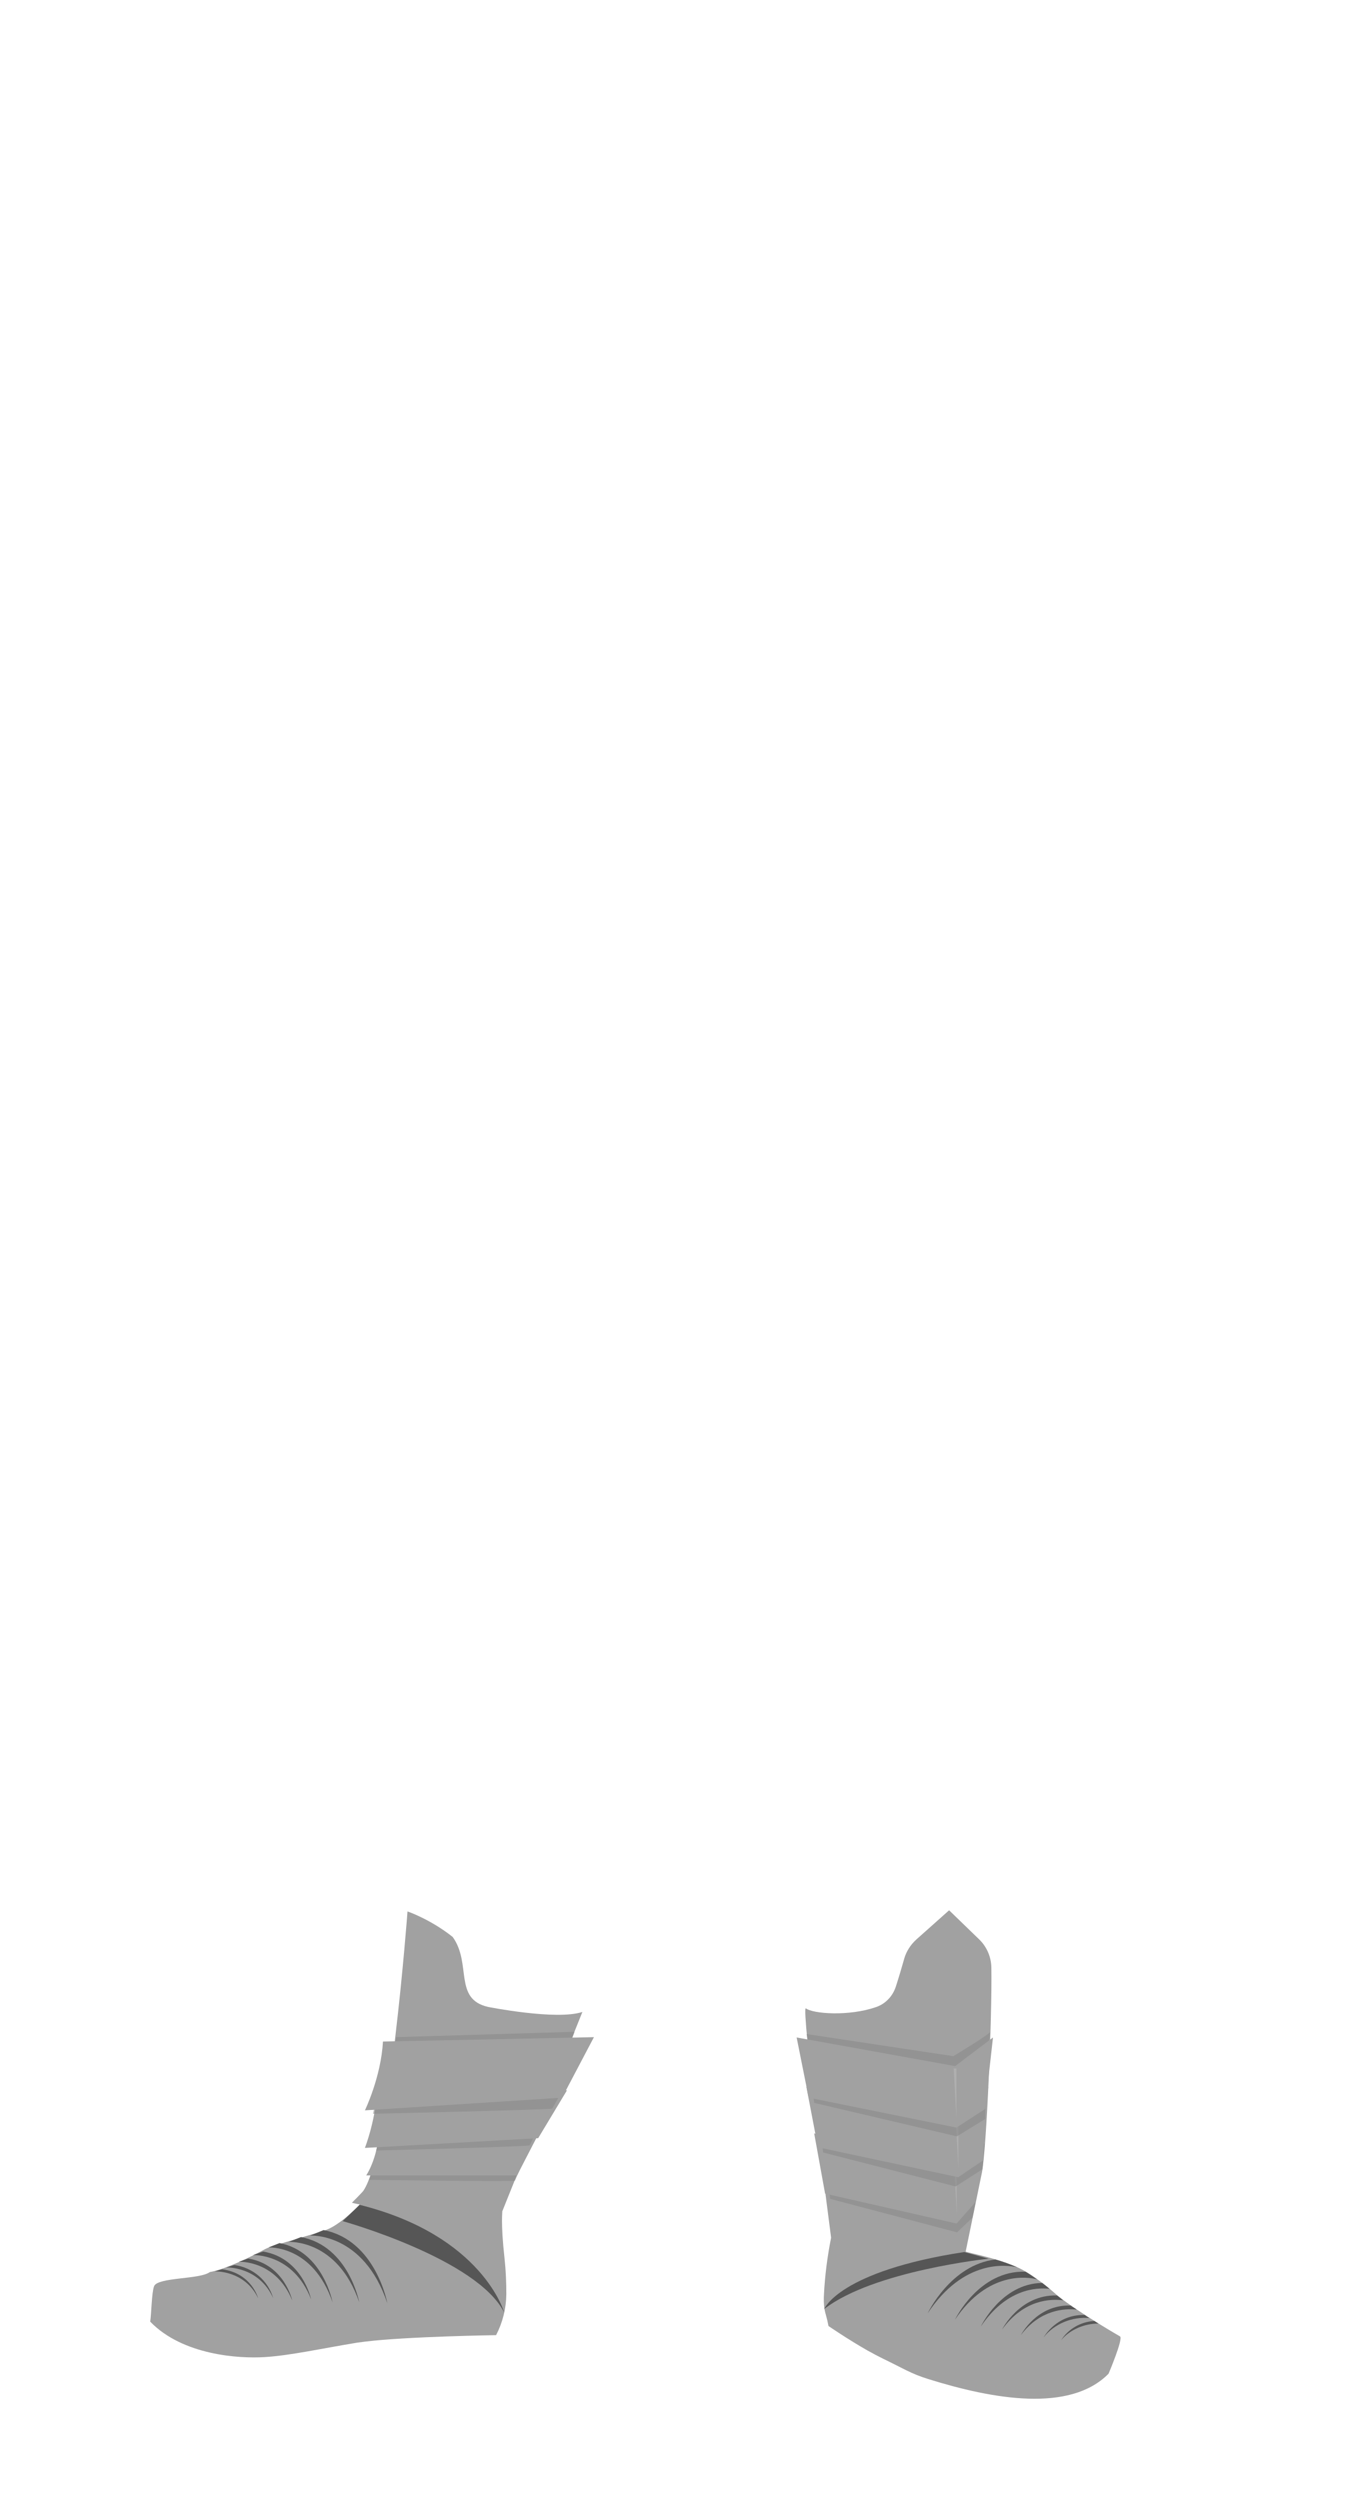 <?xml version="1.0" encoding="utf-8"?>
<!-- Generator: Adobe Illustrator 25.4.1, SVG Export Plug-In . SVG Version: 6.00 Build 0)  -->
<svg version="1.1" id="Layer_1" xmlns="http://www.w3.org/2000/svg" xmlns:xlink="http://www.w3.org/1999/xlink" x="0px" y="0px"
	 viewBox="0 0 837.3 1537" style="enable-background:new 0 0 837.3 1537;" xml:space="preserve">
<style type="text/css">
	.st0{fill-rule:evenodd;clip-rule:evenodd;fill:url(#SVGID_1_);}
	.st1{fill:none;}
	.st2{fill-rule:evenodd;clip-rule:evenodd;fill:url(#SVGID_00000078006697001263331180000013200572729602723460_);}
	.st3{opacity:0.58;fill-rule:evenodd;clip-rule:evenodd;fill:#898989;enable-background:new    ;}
	.st4{fill-rule:evenodd;clip-rule:evenodd;fill:#565656;}
	.st5{fill-rule:evenodd;clip-rule:evenodd;fill:#A1A1A1;}
	.st6{fill-rule:evenodd;clip-rule:evenodd;fill:url(#SVGID_00000070108860307971748660000004441453425082470048_);}
	.st7{fill-rule:evenodd;clip-rule:evenodd;fill:#AFAFAF;}
	.st8{fill-rule:evenodd;clip-rule:evenodd;fill:url(#SVGID_00000129199180741017569800000006221817984206834064_);}
	.st9{fill-rule:evenodd;clip-rule:evenodd;fill:url(#SVGID_00000093159546863742991730000000521300375580336773_);}
	.st10{fill:#565656;}
</style>
<linearGradient id="SVGID_1_" gradientUnits="userSpaceOnUse" x1="225.4" y1="5095.295" x2="225.4" y2="4821.06" gradientTransform="matrix(1 0 0 1 0 -3646)">
	<stop  offset="0" style="stop-color:#A1A1A1"/>
	<stop  offset="1" style="stop-color:#A1A1A1"/>
</linearGradient>
<path class="st0" d="M310.4,1388.5c0.8,7.3,1.1,14.7,1.1,22c-0.1,8.8-2.3,17.4-6.3,25.1c0,0-54.8,0.8-80.7,4
	c-1.7,0.2-3.3,0.4-4.7,0.6c-22.4,3.7-41.1,7.9-57,8.9s-50.5-1.2-70.4-21.8c0.7-3.9,0.9-18.1,2.4-21.8c2.2-5.6,28.4-4.1,34.3-8.7
	c0,0,9.9-1.1,34.2-14.2c4.1-2.2,34.6-10.3,38.6-12.2c6.9-3.1,14.8-10.2,19.4-15.2c-0.8,0-4.8-1-4.8-1s6.3-6.3,7-7.3
	c16.2-23.3,27.2-171.8,27.2-171.8s14.1,4.8,27.8,15.7c11.8,16.4,0.4,38.1,21.7,43c0,0,42.1,8.4,58.1,3.1l-49.3,122.6
	C309.2,1359.7,307.9,1365.9,310.4,1388.5z"/>
<g id="Layer_2_00000036245108402818476740000000894686249505552795_">
	<g id="base">
		<rect class="st1" width="837.3" height="1537"/>
	</g>
	<g id="feet_03">
		
			<linearGradient id="SVGID_00000075860358060552935050000012250642209964192686_" gradientUnits="userSpaceOnUse" x1="592.371" y1="5120.694" x2="592.371" y2="4820.423" gradientTransform="matrix(1 0 0 1 0 -3646)">
			<stop  offset="0" style="stop-color:#A1A1A1"/>
			<stop  offset="1" style="stop-color:#A1A1A1"/>
		</linearGradient>
		<path style="fill-rule:evenodd;clip-rule:evenodd;fill:url(#SVGID_00000075860358060552935050000012250642209964192686_);" d="
			M682,1459.3c-23.8,24.1-71.2,15.7-110.9,3.3c-10.7-3.3-15.5-6.6-27.8-12.5c-3-1.5-6.3-3.2-9.5-5c-12-6.8-24.1-15.1-24.1-15.1
			c-1-5.3-2-7.7-2.5-10.5c-0.4-3-0.5-5.9-0.3-8.9c0.6-11.7,2.1-23.4,4.4-34.9c0,0-18.8-143.7-15.5-141c4.2,3.3,26.2,5.1,43.2-0.8
			c5.8-2,10.2-6.7,12.1-12.5c2-6.2,3.9-12.6,5.2-17.3c1.3-4.5,3.9-8.5,7.4-11.7l20.2-18l18.4,17.8c4.8,4.6,7.5,10.9,7.6,17.5
			c0.5,30.3-3,111.7-5.8,125.9l-10,48.6c0.2,0.6,21.8,4.3,34.7,11.1c10.4,5.5,21.9,16.1,21.9,16.1c14.3,11.2,38.4,25,38.4,25
			C691.1,1437.9,682,1459.3,682,1459.3z"/>
		<path class="st3" d="M496.2,1250.5l1.6,7.7L583,1273l24.9-13.3c0,0,1.3-11.9,1.3-10.6s-22.7,15-22.7,15L496.2,1250.5z"/>
		<path class="st4" d="M132,1396.4c0,0,18.5-0.9,26.8,16.5c0,0-3.9-15.3-22.1-17.8L132,1396.4z"/>
		<path class="st4" d="M139.1,1394c0,0,20-1,29,18.9c-3.2-10.9-12.6-18.9-23.9-20.4L139.1,1394z"/>
		<path class="st4" d="M146.9,1390.5c0,0,22.7-1.3,32.9,23.8c0,0-4.8-22.2-27.1-25.8L146.9,1390.5z"/>
		<path class="st4" d="M155.6,1386.4c0,0,24.7-1.4,35.8,27.2c0,0-5.2-25.3-29.5-29.4L155.6,1386.4z"/>
		<path class="st4" d="M165.1,1381.7c0,0,27.3-1.8,39.5,33.7c0,0-5.8-31.3-32.6-36.4L165.1,1381.7z"/>
		<path class="st4" d="M177.6,1378.3c0,0,30-2,43.4,37.1c0,0-6.4-34.5-35.8-40.1L177.6,1378.3z"/>
		<path class="st4" d="M190.8,1374.4c0,0,32.8-2.2,47.5,41.6c0,0-7-38.7-39.2-45L190.8,1374.4z"/>
		<path class="st4" d="M210.8,1365.5c0,0,82.8,23.1,99.4,56.2c0,0-13.2-47.3-88.9-66.2L210.8,1365.5z"/>
		<path class="st4" d="M608.2,1388.6c0,0-70.7,7.4-101.1,30.9c0,0,9-23.2,86.1-35L608.2,1388.6z"/>
		<path class="st3" d="M230.1,1331.4l-3,8.7c0,0,89.3,1.3,89.7,0.5s5.6-12.5,5.6-12.5L230.1,1331.4z"/>
		<path class="st5" d="M318.1,1337.4h-92.8c0,0,6.9-10,7.9-27.2l100.1-2.2L318.1,1337.4z"/>
		<path class="st3" d="M233.2,1313.1l-1.7,9c0,0,94-2.4,94.4-3.2s6.9-14.1,6.9-14.1L233.2,1313.1z"/>
		<path class="st5" d="M331.1,1314.5l-106.6,6c0,0,6.2-16,7.3-33.2l117-2.2L331.1,1314.5z"/>
		<path class="st3" d="M231.4,1290.5l-1.9,9c0,0,109.7-2.5,110.2-3.2s8-14.1,8-14.1L231.4,1290.5z"/>
		<path class="st3" d="M243.7,1252.4l-0.9,7.2c0,0,107.8-3.5,108.3-4.3s2.4-6.2,2.4-6.2L243.7,1252.4z"/>
		<path class="st5" d="M345.8,1289.6l-121.3,7.8c0,0,9.9-20.4,11.1-42.3l129.8-2.7L345.8,1289.6z"/>
		<path class="st3" d="M510.7,1351.8l78.1,20.6l9.5-9.1c1.5-6.7,2.6-13.4,3-20.2l-17.2,5.3l-74.2-4.2L510.7,1351.8z"/>
		
			<linearGradient id="SVGID_00000149361815196210746740000017088272946948323738_" gradientUnits="userSpaceOnUse" x1="500.9" y1="4985.3" x2="605.8" y2="4985.3" gradientTransform="matrix(1 0 0 1 0 -3646)">
			<stop  offset="0" style="stop-color:#A1A1A1"/>
			<stop  offset="1" style="stop-color:#A1A1A1"/>
		</linearGradient>
		<path style="fill-rule:evenodd;clip-rule:evenodd;fill:url(#SVGID_00000149361815196210746740000017088272946948323738_);" d="
			M507.6,1348.6l80.9,18.4l11.6-13.2c2.6-12.7,4.5-25.4,5.7-38.3l-18.1,13.7l-86.8-17.6L507.6,1348.6z"/>
		<polygon class="st7" points="588.6,1330.7 588.6,1361.6 587,1330.5 		"/>
		<polygon class="st3" points="506.4,1323.3 587.9,1344.2 604.4,1333.6 605.8,1317.8 584.7,1319.7 505.5,1315.5 		"/>
		
			<linearGradient id="SVGID_00000015347488268514355510000008888520967609249174_" gradientUnits="userSpaceOnUse" x1="496.1" y1="4956.75" x2="608" y2="4956.75" gradientTransform="matrix(1 0 0 1 0 -3646)">
			<stop  offset="0" style="stop-color:#A1A1A1"/>
			<stop  offset="1" style="stop-color:#A1A1A1"/>
		</linearGradient>
		<path style="fill-rule:evenodd;clip-rule:evenodd;fill:url(#SVGID_00000015347488268514355510000008888520967609249174_);" d="
			M503.2,1320.1l86.3,18.4l15.4-10.4c0,0,0.8-23.2,3.1-45.1l-19.3,17.6l-92.6-17.6L503.2,1320.1z"/>
		<polygon class="st7" points="589.6,1302.1 589.6,1333.1 587.9,1302 		"/>
		<path class="st3" d="M500.9,1292.8l87.8,20.6l17.4-10.7c0,0,0-6.2,0.4-15.7l-23.2,2.2l-83.4-4.2L500.9,1292.8z"/>
		
			<linearGradient id="SVGID_00000107561770224653957570000005427522936337007528_" gradientUnits="userSpaceOnUse" x1="490.1" y1="4926.3" x2="610.9" y2="4926.3" gradientTransform="matrix(1 0 0 1 0 -3646)">
			<stop  offset="0" style="stop-color:#A1A1A1"/>
			<stop  offset="1" style="stop-color:#A1A1A1"/>
		</linearGradient>
		<path style="fill-rule:evenodd;clip-rule:evenodd;fill:url(#SVGID_00000107561770224653957570000005427522936337007528_);" d="
			M497.5,1289.6l90.9,18.4l17.6-11.4c0,0,2.4-22.1,4.9-44l-23.3,17.6l-97.5-17.6L497.5,1289.6z"/>
		<polygon class="st7" points="588.4,1271.7 588.4,1302.6 586.7,1271.6 		"/>
		<path class="st10" d="M652.8,1438.7c5.4-6.5,14.5-10.3,22.9-10.2c-0.4-0.4-1.6-1-2.4-1.6C665,1427.3,657.3,1431.7,652.8,1438.7z"
			/>
		<path class="st10" d="M642.1,1436.9c6.5-8.3,17.6-12.8,28.1-11.8c-0.6-0.4-2.1-1.2-2.8-1.9
			C649.9,1422.7,642.1,1436.9,642.1,1436.9z"/>
		<path class="st10" d="M628.1,1435.5c11.8-15.7,27.1-16.4,34.3-15.6c-0.9-0.8-2.6-1.5-3.6-2.5
			C637.8,1416.6,628.1,1435.5,628.1,1435.5z"/>
		<path class="st10" d="M616.5,1432.1c13.5-18.6,30.1-18.9,37.6-17.9c-1.1-0.9-2.3-1.8-3.5-2.8l-0.3-0.2
			C627.4,1410.5,616.5,1432.1,616.5,1432.1z"/>
		<path class="st10" d="M603.4,1430.3c15.6-23.1,34-24.1,42.3-23.2c-1.3-1.1-2.9-2.3-4.5-3.6C616,1403.8,603.4,1430.3,603.4,1430.3z
			"/>
		<path class="st10" d="M587.5,1426.1c20.5-30.4,45.2-26.2,50.5-24.8c-2.3-1.6-4.7-3.3-7.1-4.7
			C602.1,1395.6,587.5,1426.1,587.5,1426.1z"/>
		<path class="st10" d="M570.7,1422.2c22.2-33.5,48.6-29.8,55.1-28.3c-4.4-1.9-8.8-3.5-13.4-4.8
			C584.8,1392.3,570.7,1422.2,570.7,1422.2z"/>
	</g>
</g>
</svg>
